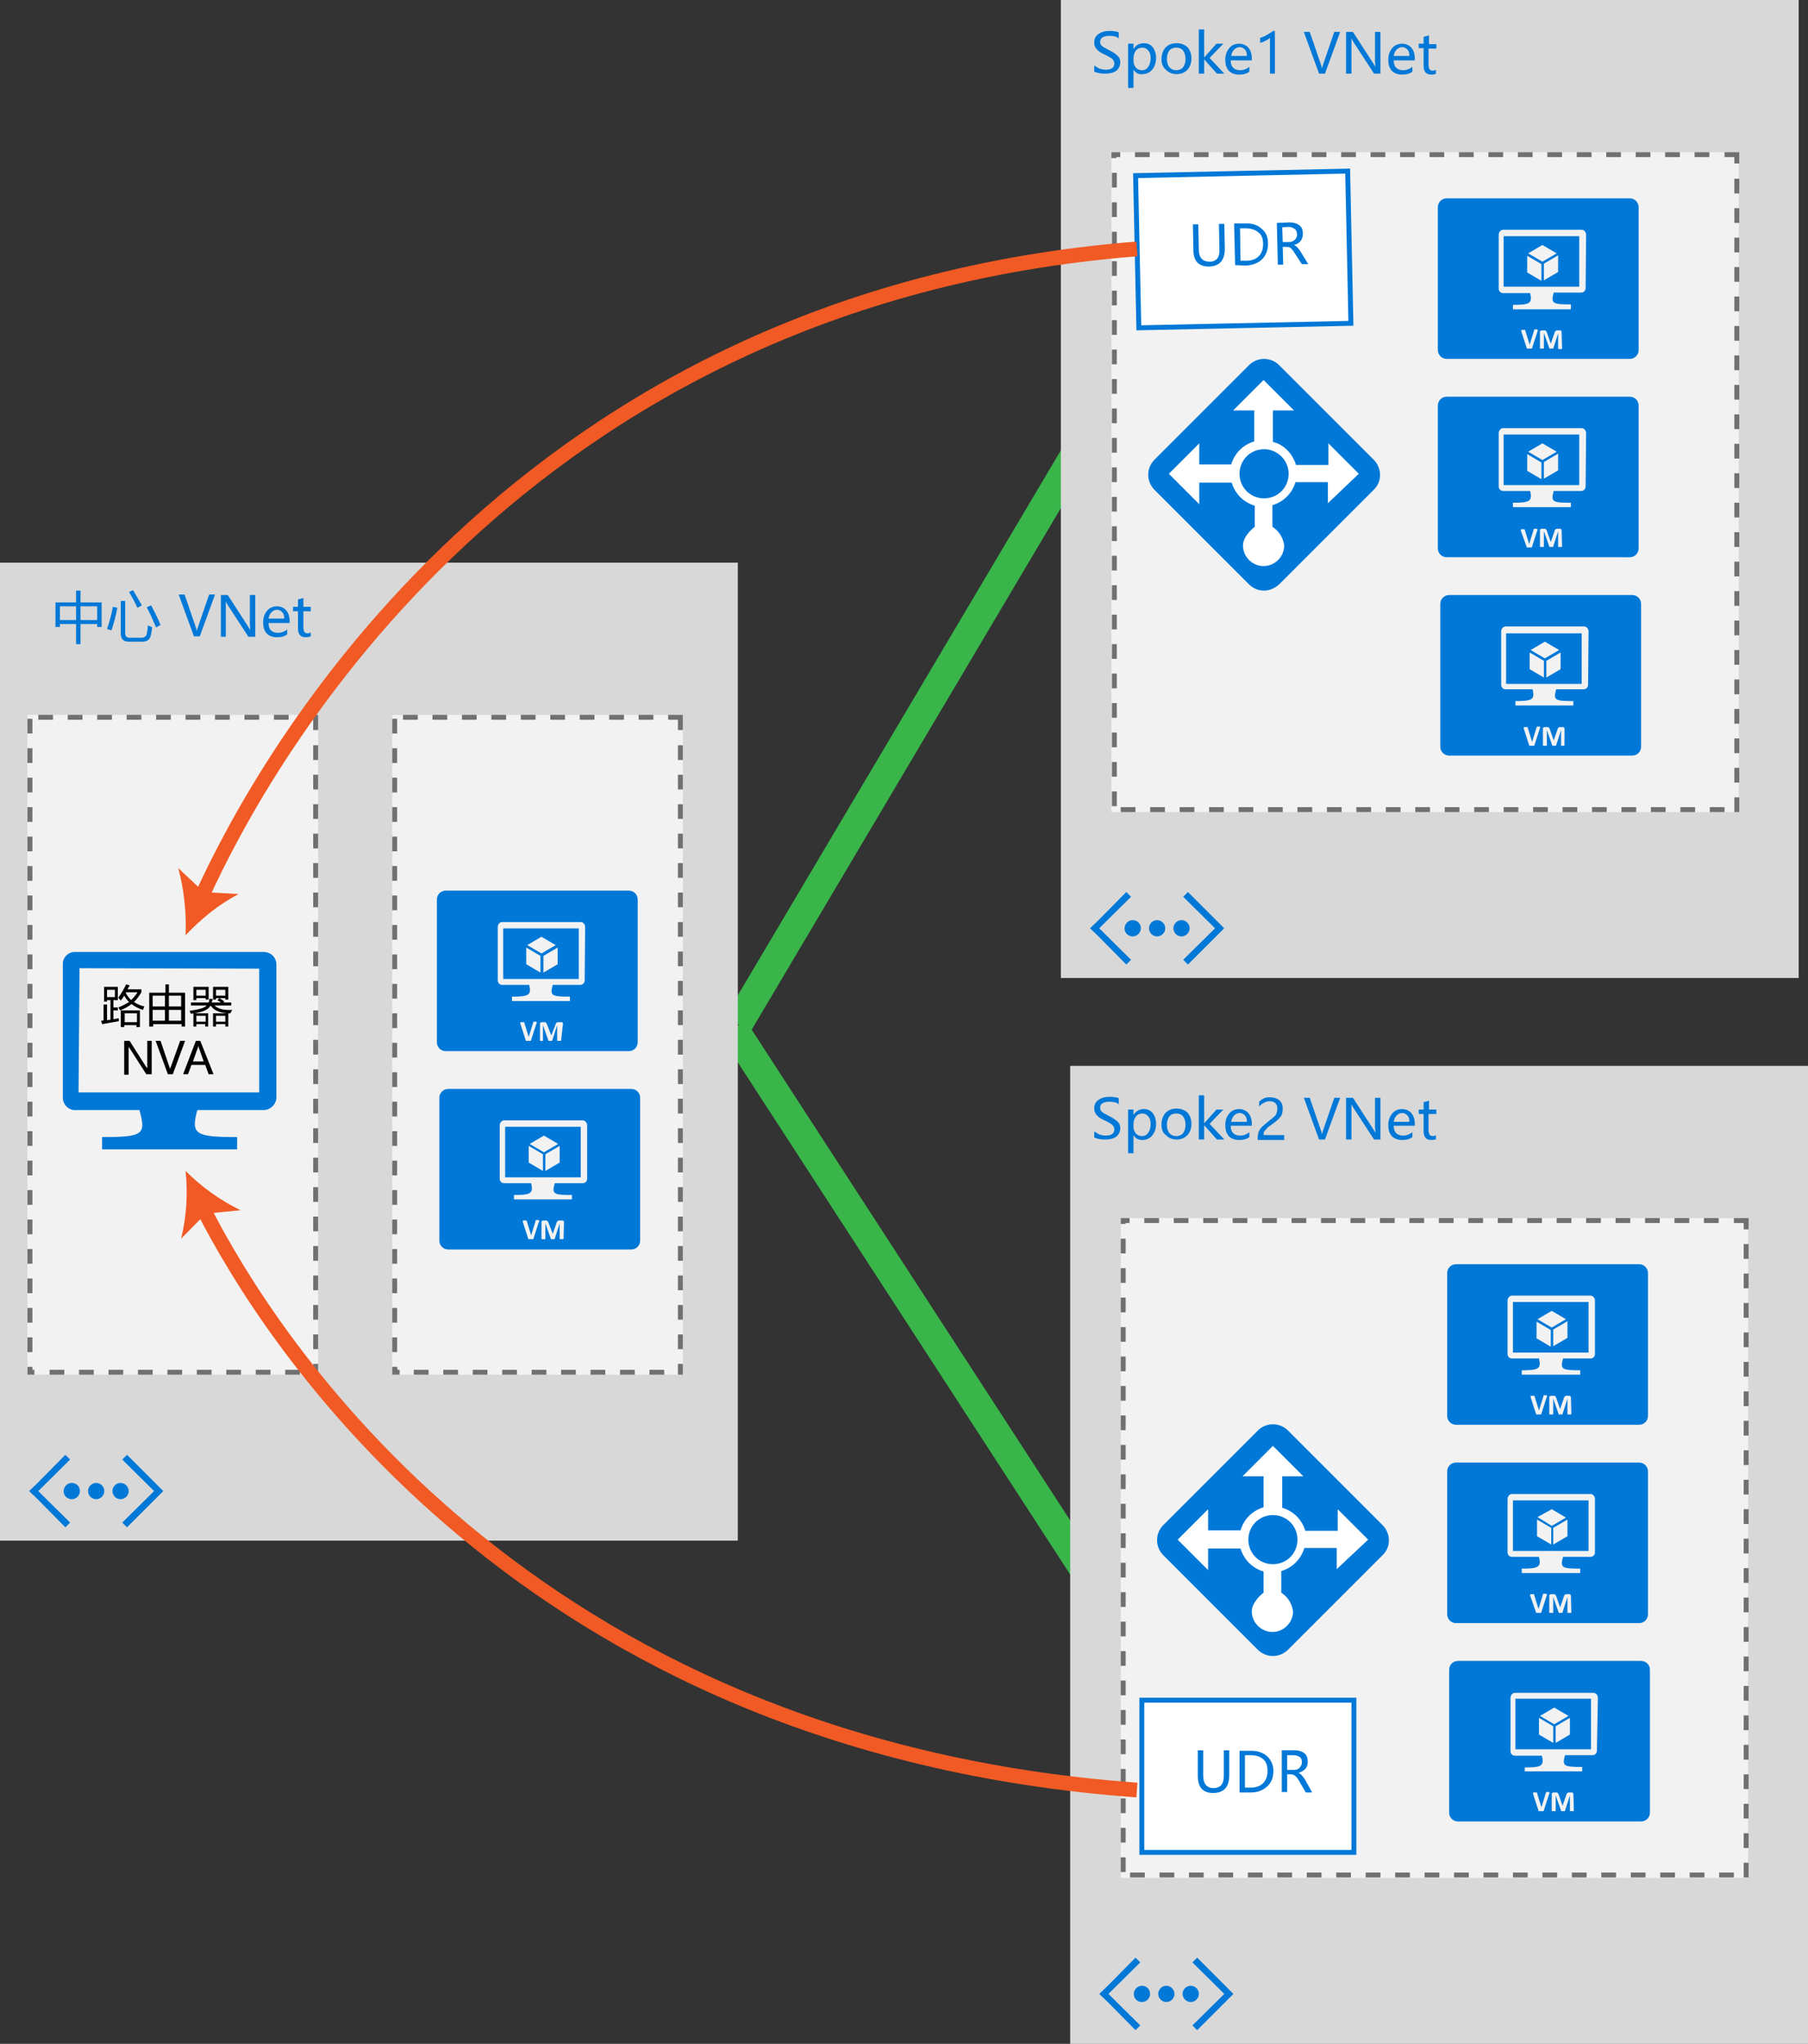 <?xml version="1.0" encoding="utf-8"?>
<!-- Generator: Adobe Illustrator 22.1.0, SVG Export Plug-In . SVG Version: 6.00 Build 0)  -->
<svg version="1.1" id="Layer_1" xmlns="http://www.w3.org/2000/svg" xmlns:xlink="http://www.w3.org/1999/xlink" x="0px" y="0px"
	 viewBox="0 0 368.3 416.3" style="enable-background:new 0 0 368.3 416.3;" xml:space="preserve">
<rect x="0" y="0" width="368.3" height="416.3" fill="#333333" stroke="none"/>
<style type="text/css">
	.st0{fill:#0078D7;}
	.st1{fill:none;stroke:#39B54A;stroke-width:6;stroke-miterlimit:10;}
	.st2{fill:#D8D8D8;}
	.st3{fill:#F2F2F2;}
	.st4{fill:#707070;}
	.st5{fill:#FFFFFF;}
	.st6{enable-background:new    ;}
	.st7{fill:#FFFFFF;stroke:#0078D7;stroke-miterlimit:10;}
	.st8{fill:none;stroke:#F15A24;stroke-width:3;stroke-miterlimit:10;}
	.st9{fill:#F15A24;}
	.st10{fill:none;}
</style>
<symbol  id="Virtual_network" viewBox="-19.8 -10.7 39.6 21.4">
	<polygon class="st0" points="19.8,0 17.4,-2.4 9.1,-10.7 7.7,-9.3 17.1,0 7.7,9.3 9.1,10.7 17.4,2.4 	"/>
	<polygon class="st0" points="-19.8,0 -17.3,-2.4 -9.1,-10.7 -7.7,-9.3 -17.1,0 -7.7,9.3 -9.1,10.7 -17.3,2.4 	"/>
	<path class="st0" d="M-4.8,0c0,1.3-1.1,2.4-2.4,2.4s-2.4-1-2.4-2.3c0,0,0,0,0-0.1c0-1.3,1.1-2.4,2.4-2.4C-5.9-2.4-4.8-1.4-4.8,0
		L-4.8,0z"/>
	<path class="st0" d="M0-2.4c1.3,0,2.4,1.1,2.4,2.4S1.3,2.4,0,2.4S-2.4,1.3-2.4,0S-1.3-2.4,0-2.4z"/>
	<path class="st0" d="M7.2-2.4c1.3,0,2.4,1.1,2.4,2.4S8.5,2.4,7.2,2.4l0,0C5.9,2.4,4.8,1.3,4.8,0S5.9-2.4,7.2-2.4z"/>
</symbol>
<line class="st1" x1="150.3" y1="208.6" x2="219.9" y2="91.2"/>
<line class="st1" x1="220.8" y1="319.5" x2="149.4" y2="209.5"/>
<rect y="114.6" class="st2" width="150.3" height="199.2"/>
<rect x="5.6" y="145.6" class="st3" width="59.2" height="134.4"/>
<path class="st4" d="M64.8,145.6h-3v1h2v2.1h1V145.6z M58.8,145.6h-3v1h3V145.6z M52.8,145.6h-3v1h3V145.6z M46.8,145.6h-3v1h3
	V145.6z M40.8,145.6h-3v1h3V145.6z M34.8,145.6h-3v1h3V145.6z M28.8,145.6h-3v1h3V145.6z M22.8,145.6h-3v1h3V145.6z M16.8,145.6h-3
	v1h3V145.6z M10.8,145.6h-3v1h3V145.6z M6.6,146.4h-1v3h1V146.4z M6.6,152.4h-1v3h1V152.4z M6.6,158.4h-1v3h1V158.4z M6.6,164.4h-1
	v3h1V164.4z M6.6,170.4h-1v3h1V170.4z M6.6,176.4h-1v3h1V176.4z M6.6,182.4h-1v3h1V182.4z M6.6,188.4h-1v3h1V188.4z M6.6,194.4h-1v3
	h1V194.4z M6.6,200.4h-1v3h1V200.4z M6.6,206.4h-1v3h1V206.4z M6.6,212.4h-1v3h1V212.4z M6.6,218.4h-1v3h1V218.4z M6.6,224.4h-1v3h1
	V224.4z M6.6,230.4h-1v3h1V230.4z M6.6,236.4h-1v3h1V236.4z M6.6,242.4h-1v3h1V242.4z M6.6,248.4h-1v3h1V248.4z M6.6,254.4h-1v3h1
	V254.4z M6.6,260.4h-1v3h1V260.4z M6.6,266.4h-1v3h1V266.4z M6.6,272.4h-1v3h1V272.4z M6.6,278.4h-1v1.6H7v-1H6.6V278.4L6.6,278.4z
	 M13.1,279h-3v1h3V279z M19.1,279h-3v1h3V279z M25.1,279h-3v1h3V279z M31.1,279h-3v1h3V279z M37.1,279h-3v1h3V279z M43.1,279h-3v1h3
	V279z M49.1,279h-3v1h3V279z M55.1,279h-3v1h3V279z M61.1,279h-3v1h3V279z M64.8,277.8h-1v2.2h1V277.8L64.8,277.8z M64.8,271.8h-1v3
	h1V271.8z M64.8,265.8h-1v3h1V265.8z M64.8,259.8h-1v3h1V259.8z M64.8,253.8h-1v3h1V253.8z M64.8,247.8h-1v3h1V247.8z M64.8,241.8
	h-1v3h1V241.8z M64.8,235.8h-1v3h1V235.8z M64.8,229.8h-1v3h1V229.8z M64.8,223.8h-1v3h1V223.8z M64.8,217.8h-1v3h1V217.8z
	 M64.8,211.8h-1v3h1V211.8z M64.8,205.8h-1v3h1V205.8z M64.8,199.8h-1v3h1V199.8z M64.8,193.8h-1v3h1V193.8z M64.8,187.8h-1v3h1
	V187.8z M64.8,181.8h-1v3h1V181.8z M64.8,175.8h-1v3h1V175.8z M64.8,169.8h-1v3h1V169.8z M64.8,163.8h-1v3h1V163.8z M64.8,157.8h-1
	v3h1V157.8z M64.8,151.8h-1v3h1V151.8z"/>
<rect x="79.9" y="145.6" class="st3" width="59.2" height="134.4"/>
<path class="st4" d="M139.1,145.6h-3v1h2v2.1h1V145.6z M133.1,145.6h-3v1h3V145.6z M127.1,145.6h-3v1h3V145.6z M121.1,145.6h-3v1h3
	V145.6z M115.1,145.6h-3v1h3V145.6z M109.1,145.6h-3v1h3V145.6z M103.1,145.6h-3v1h3V145.6z M97.1,145.6h-3v1h3V145.6z M91.1,145.6
	h-3v1h3V145.6z M85.1,145.6h-3v1h3V145.6z M80.9,146.4h-1v3h1V146.4z M80.9,152.4h-1v3h1V152.4z M80.9,158.4h-1v3h1V158.4z
	 M80.9,164.4h-1v3h1V164.4z M80.9,170.4h-1v3h1V170.4z M80.9,176.4h-1v3h1V176.4z M80.9,182.4h-1v3h1V182.4z M80.9,188.4h-1v3h1
	V188.4z M80.9,194.4h-1v3h1V194.4z M80.9,200.4h-1v3h1V200.4z M80.9,206.4h-1v3h1V206.4z M80.9,212.4h-1v3h1V212.4z M80.9,218.4h-1
	v3h1V218.4z M80.9,224.4h-1v3h1V224.4z M80.9,230.4h-1v3h1V230.4z M80.9,236.4h-1v3h1V236.4z M80.9,242.4h-1v3h1V242.4z M80.9,248.4
	h-1v3h1V248.4z M80.9,254.4h-1v3h1V254.4z M80.9,260.4h-1v3h1V260.4z M80.9,266.4h-1v3h1V266.4z M80.9,272.4h-1v3h1V272.4z
	 M80.9,278.4h-1v1.6h1.5v-1H81L80.9,278.4L80.9,278.4z M87.3,279h-3v1h3V279z M93.3,279h-3v1h3V279z M99.3,279h-3v1h3V279z
	 M105.3,279h-3v1h3V279z M111.3,279h-3v1h3V279z M117.3,279h-3v1h3V279z M123.3,279h-3v1h3V279z M129.3,279h-3v1h3V279z M135.3,279
	h-3v1h3V279z M139.1,277.8h-1v2.2h1V277.8z M139.1,271.8h-1v3h1V271.8z M139.1,265.8h-1v3h1V265.8z M139.1,259.8h-1v3h1V259.8z
	 M139.1,253.8h-1v3h1V253.8z M139.1,247.8h-1v3h1V247.8z M139.1,241.8h-1v3h1V241.8z M139.1,235.8h-1v3h1V235.8z M139.1,229.8h-1v3
	h1V229.8z M139.1,223.8h-1v3h1V223.8z M139.1,217.8h-1v3h1V217.8z M139.1,211.8h-1v3h1V211.8z M139.1,205.8h-1v3h1V205.8z
	 M139.1,199.8h-1v3h1V199.8z M139.1,193.8h-1v3h1V193.8z M139.1,187.8h-1v3h1V187.8z M139.1,181.8h-1v3h1V181.8z M139.1,175.8h-1v3
	h1V175.8z M139.1,169.8h-1v3h1V169.8z M139.1,163.8h-1v3h1V163.8z M139.1,157.8h-1v3h1V157.8z M139.1,151.8h-1v3h1V151.8z"/>
<rect x="216.1" class="st2" width="150.3" height="199.2"/>
<rect x="226.4" y="31" class="st3" width="127.8" height="134.4"/>
<path class="st4" d="M348.2,31h-3v1h3V31z M342.2,31h-3v1h3V31z M336.2,31h-3v1h3V31z M330.2,31h-3v1h3V31z M324.2,31h-3v1h3V31z
	 M318.2,31h-3v1h3V31z M312.2,31h-3v1h3V31z M306.2,31h-3v1h3V31z M300.2,31h-3v1h3V31z M294.2,31h-3v1h3V31z M288.2,31h-3v1h3V31z
	 M282.2,31h-3v1h3V31z M276.2,31h-3v1h3V31z M270.2,31h-3v1h3V31z M264.2,31h-3v1h3V31z M258.2,31h-3v1h3V31z M252.2,31h-3v1h3V31z
	 M246.2,31h-3v1h3V31z M240.2,31h-3v1h3V31z M234.2,31h-3v1h3V31z M228.2,31h-1.8v1l0,0v0.2h1V32h0.8V31z M227.5,35.2h-1v3h1V35.2z
	 M227.5,41.2h-1v3h1V41.2z M227.5,47.2h-1v3h1V47.2z M227.5,53.2h-1v3h1V53.2z M227.5,59.2h-1v3h1V59.2z M227.5,65.2h-1v3h1V65.2z
	 M227.5,71.2h-1v3h1V71.2z M227.5,77.2h-1v3h1V77.2z M227.5,83.2h-1v3h1V83.2z M227.5,89.2h-1v3h1V89.2z M227.5,95.2h-1v3h1V95.2z
	 M227.5,101.2h-1v3h1V101.2z M227.5,107.2h-1v3h1V107.2z M227.5,113.2h-1v3h1V113.2z M227.5,119.2h-1v3h1V119.2z M227.5,125.2h-1v3
	h1V125.2z M227.5,131.2h-1v3h1V131.2z M227.5,137.2h-1v3h1V137.2z M227.5,143.2h-1v3h1V143.2z M227.5,149.2h-1v3h1V149.2z
	 M227.5,155.2h-1v3h1V155.2z M227.5,161.2h-1v3h1V161.2z M231.3,164.4h-3v1h3V164.4z M237.3,164.4h-3v1h3V164.4z M243.3,164.4h-3v1
	h3V164.4z M249.3,164.4h-3v1h3V164.4z M255.3,164.4h-3v1h3V164.4z M261.3,164.4h-3v1h3V164.4z M267.3,164.4h-3v1h3V164.4z
	 M273.3,164.4h-3v1h3V164.4z M279.3,164.4h-3v1h3V164.4z M285.3,164.4h-3v1h3V164.4z M291.3,164.4h-3v1h3V164.4z M297.3,164.4h-3v1
	h3V164.4z M303.3,164.4h-3v1h3V164.4z M309.3,164.4h-3v1h3V164.4z M315.3,164.4h-3v1h3V164.4z M321.3,164.4h-3v1h3V164.4z
	 M327.3,164.4h-3v1h3V164.4z M333.3,164.4h-3v1h3V164.4z M339.3,164.4h-3v1h3V164.4z M345.3,164.4h-3v1h3V164.4z M351.3,164.4h-3v1
	h3V164.4z M354.3,162.4h-1v3h1V162.4z M354.3,156.4h-1v3h1V156.4z M354.3,150.4h-1v3h1V150.4z M354.3,144.4h-1v3h1V144.4z
	 M354.3,138.4h-1v3h1V138.4z M354.3,132.4h-1v3h1V132.4z M354.3,126.4h-1v3h1V126.4z M354.3,120.4h-1v3h1V120.4z M354.3,114.4h-1v3
	h1V114.4z M354.3,108.4h-1v3h1V108.4z M354.3,102.4h-1v3h1V102.4z M354.3,96.4h-1v3h1V96.4z M354.3,90.4h-1v3h1V90.4z M354.3,84.4
	h-1v3h1V84.4z M354.3,78.4h-1v3h1V78.4z M354.3,72.4h-1v3h1V72.4z M354.3,66.4h-1v3h1V66.4z M354.3,60.4h-1v3h1V60.4z M354.3,54.4
	h-1v3h1V54.4z M354.3,48.4h-1v3h1V48.4z M354.3,42.4h-1v3h1V42.4z M354.3,36.4h-1v3h1V36.4z M354.3,31h-3v1h2v1.3h1V31L354.3,31z"/>
<g id="paths">
	<g id="Virtual_machine">
		<path class="st0" d="M306.3,98.8h15.4V88.5h-15.4V98.8z M317.4,95.8l-2.9,1.7v-3.4l2.9-1.7V95.8z M314.2,90.3l2.9,1.7l-2.9,1.7
			l-2.9-1.7L314.2,90.3z M311.1,92.5l2.9,1.7v3.4l-2.9-1.7V92.5z"/>
		<path class="st0" d="M332,80.8h-37.3c-1,0-1.8,0.8-1.8,1.8l0,0v29.1c0,1,0.8,1.8,1.8,1.8l0,0H332c1,0,1.8-0.8,1.8-1.8l0,0V82.6
			C333.8,81.6,333,80.8,332,80.8L332,80.8z M313.2,107.9l-1.1,3.4v0.1l-0.1,0.1h-1v-0.1l-1.2-3.3v-0.3h0.8v0.1l0.9,2.9l0,0l0.9-2.9
			v-0.1l0.1-0.1h0.6v0.1C313.3,107.8,313.3,107.9,313.2,107.9z M318.2,111.3L318.2,111.3c0,0.1-0.1,0.1-0.2,0.1h-0.6v-3.2l0,0
			l-1,3.1v0.1h-0.8v-0.1l-1.1-3.1l0,0v3.2h-0.8V108c0-0.1,0-0.2,0.1-0.2s0.1-0.1,0.2-0.1h0.7c0.1,0,0.1,0,0.2,0.1l0.1,0.1
			c0,0.1,0.1,0.1,0.1,0.2l0.8,2.3l0,0l0.8-2.3c0-0.1,0-0.1,0.1-0.2c0,0,0-0.1,0.1-0.1l0,0c0.1,0,0.1-0.1,0.2-0.1h0.8
			c0,0,0.1,0,0.1,0.1l0,0c0,0,0,0.1,0.1,0.1l0,0L318.2,111.3L318.2,111.3z M323,99.1c0,0.5-0.4,0.9-0.9,0.9l0,0h-5.6
			c-0.6,2.2-0.3,2.4,3.5,2.4v0.9h-11.8v-0.9c3.4,0,4-0.3,3.5-2.4h-5.5c-0.5,0-0.9-0.4-0.9-0.9l0,0V88.2c0-0.5,0.4-1,0.9-1h16
			c0.5,0,0.9,0.5,0.9,1L323,99.1z"/>
	</g>
</g>
<g id="paths-3">
	<g id="Virtual_machine-2">
		<path class="st0" d="M306.8,139.3h15.4V129h-15.4V139.3z M317.9,136.3L315,138v-3.4l2.9-1.7V136.3z M314.7,130.7l2.9,1.7l-2.9,1.7
			l-2.9-1.7L314.7,130.7z M311.6,132.9l2.9,1.7v3.4l-2.9-1.7V132.9z"/>
		<path class="st0" d="M332.5,121.2h-37.3c-1,0-1.8,0.8-1.8,1.8l0,0v29.1c0,1,0.8,1.8,1.8,1.8l0,0h37.3c1,0,1.8-0.8,1.8-1.8l0,0V123
			C334.3,122,333.5,121.2,332.5,121.2L332.5,121.2z M313.7,148.3l-1.1,3.4v0.1l-0.1,0.1h-1v-0.1l-1.1-3.4v-0.3h0.8v0.1l0.9,2.9l0,0
			l0.9-2.9v-0.1l0.1-0.1h0.6v0.1C313.8,148.2,313.8,148.3,313.7,148.3L313.7,148.3z M318.7,151.8L318.7,151.8c0,0.1-0.1,0.1-0.2,0.1
			H318v-3.2l0,0l-1,3.1v0.1h-0.8v-0.1l-1.1-3.1l0,0v3.2h-0.8v-3.5c0-0.1,0-0.2,0.1-0.2s0.1-0.1,0.2-0.1h0.7c0.1,0,0.1,0,0.2,0.1
			l0.1,0.1c0,0.1,0.1,0.1,0.1,0.2l0.8,2.3l0,0l0.8-2.3c0-0.1,0-0.1,0.1-0.2c0,0,0-0.1,0.1-0.1l0,0c0.1,0,0.1-0.1,0.2-0.1h0.8
			c0,0,0.1,0,0.1,0.1l0,0c0,0,0,0.1,0.1,0.1l0,0L318.7,151.8L318.7,151.8z M323.5,139.5c0,0.5-0.4,0.9-0.9,0.9l0,0H317
			c-0.6,2.2-0.3,2.4,3.5,2.4v0.9h-11.8v-0.9c3.4,0,4-0.3,3.5-2.4h-5.5c-0.5,0-0.9-0.4-0.9-0.9l0,0v-10.9c0-0.5,0.4-1,0.9-1h16
			c0.5,0,0.9,0.5,0.9,1L323.5,139.5z"/>
	</g>
</g>
<g id="paths-4">
	<g id="Virtual_machine-3">
		<path class="st0" d="M306.3,58.4h15.4V48.1h-15.4V58.4z M317.4,55.4l-2.9,1.7v-3.4l2.9-1.7V55.4z M314.2,49.9l2.9,1.7l-2.9,1.7
			l-2.9-1.7L314.2,49.9z M311.1,52.1l2.9,1.7v3.4l-2.9-1.7V52.1z"/>
		<path class="st0" d="M332,40.4h-37.3c-1,0-1.8,0.8-1.8,1.8l0,0v29.1c0,1,0.8,1.8,1.8,1.8l0,0H332c1,0,1.8-0.8,1.8-1.8l0,0V42.2
			C333.8,41.2,333,40.4,332,40.4L332,40.4z M313.2,67.5l-1.1,3.4V71H312h-1v-0.1l-1.1-3.4v-0.3h0.8v0.1l0.9,2.9l0,0l0.9-2.9v-0.1
			l0.1-0.1h0.6v0.1C313.3,67.4,313.3,67.5,313.2,67.5z M318.2,71L318.2,71c0,0.1-0.1,0.1-0.2,0.1h-0.6v-3.2l0,0l-1,3.1l0,0h-0.8
			v-0.1l-1.1-3.1l0,0V71h-0.8v-3.4c0-0.1,0-0.2,0.1-0.2s0.1-0.1,0.2-0.1h0.7c0.1,0,0.1,0,0.2,0.1l0.1,0.1c0,0.1,0.1,0.1,0.1,0.2
			l0.8,2.3l0,0l0.8-2.3c0-0.1,0-0.1,0.1-0.2c0,0,0-0.1,0.1-0.1l0,0c0.1,0,0.1-0.1,0.2-0.1h0.8c0,0,0.1,0,0.1,0.1l0,0
			c0,0,0,0.1,0.1,0.1l0,0L318.2,71L318.2,71z M323,58.7c0,0.5-0.4,0.9-0.9,0.9l0,0h-5.6c-0.6,2.2-0.3,2.4,3.5,2.4v1h-11.8v-0.9
			c3.4,0,4-0.3,3.5-2.4h-5.5c-0.5,0-0.9-0.4-0.9-0.9l0,0v-11c0-0.5,0.4-1,0.9-1h16c0.5,0,0.9,0.5,0.9,1L323,58.7z"/>
	</g>
</g>
<path class="st0" d="M257.5,120.3c-1.2,0-2.3-0.5-3.1-1.3l-19.2-19.2c-0.8-0.8-1.3-1.9-1.3-3.1s0.5-2.3,1.3-3.1l19.2-19.2
	c0.8-0.8,1.9-1.3,3.1-1.3s2.3,0.5,3.1,1.3l19.2,19.2c1.7,1.7,1.8,4.4,0.1,6.1l-0.1,0.1L260.6,119
	C259.7,119.8,258.6,120.3,257.5,120.3"/>
<path class="st5" d="M276.8,96.5l-6.2-6.2v4.4H264c-0.7-2.3-2.4-4.1-4.7-4.7v-6.4h4.3l-6.2-6.2l-6.2,6.2h4.3v6.3
	c-2.3,0.7-4,2.4-4.7,4.7h-6.5v-4.3l-6.2,6.2l6.2,6.2v-4.4h6.6c0.7,2.3,2.4,4,4.7,4.7v4.3c-0.9,0.7-2.4,2.2-2.4,3.8
	c0,2.3,1.9,4.2,4.2,4.2c2.3,0,4.2-1.9,4.2-4.2c-0.2-1.5-1-2.9-2.4-3.8v-4.4c2.3-0.7,4-2.4,4.7-4.7h6.6v4.3L276.8,96.5z"/>
<path class="st0" d="M257.5,91.5c-2.8,0-5,2.2-5,5s2.2,5,5,5c2.8,0,5-2.2,5-5S260.2,91.5,257.5,91.5z"/>
<g id="paths-5">
	
		<use xlink:href="#Virtual_network"  width="39.6" height="21.4" x="-19.8" y="-10.7" transform="matrix(0.69 0 0 0.69 235.712 189.073)" style="overflow:visible;"/>
</g>
<g class="st6">
	<path class="st0" d="M223,13.4c0.3,0.2,0.6,0.4,1,0.6c0.4,0.1,0.9,0.2,1.2,0.2c1.2,0,1.8-0.4,1.8-1.3c0-0.2-0.1-0.5-0.2-0.6
		c-0.1-0.2-0.3-0.4-0.5-0.5c-0.2-0.1-0.6-0.4-1.3-0.7c-0.9-0.4-1.4-0.8-1.7-1.2c-0.3-0.4-0.4-0.8-0.4-1.3c0-0.7,0.3-1.3,0.9-1.7
		c0.6-0.4,1.3-0.6,2.2-0.6c0.8,0,1.5,0.1,1.9,0.3v1.2c-0.5-0.4-1.2-0.5-2-0.5c-0.5,0-0.9,0.1-1.3,0.3c-0.3,0.2-0.5,0.5-0.5,0.9
		c0,0.3,0.1,0.6,0.3,0.8s0.7,0.5,1.5,0.9c0.8,0.4,1.4,0.8,1.8,1.2s0.5,0.8,0.5,1.3c0,0.7-0.3,1.3-0.8,1.7c-0.5,0.4-1.3,0.6-2.3,0.6
		c-0.3,0-0.7,0-1.2-0.1c-0.4-0.1-0.8-0.2-1-0.3V13.4z"/>
	<path class="st0" d="M230.9,14.2v3.7h-1.1V8.9h1.1V10h0c0.5-0.8,1.2-1.2,2.1-1.2c0.8,0,1.4,0.3,1.8,0.8s0.7,1.3,0.7,2.2
		c0,1-0.3,1.8-0.8,2.4c-0.5,0.6-1.2,0.9-2,0.9C231.9,15.2,231.3,14.8,230.9,14.2L230.9,14.2z M230.9,12.5c0,0.5,0.2,0.9,0.5,1.3
		c0.3,0.3,0.7,0.5,1.2,0.5c0.6,0,1-0.2,1.3-0.7c0.3-0.4,0.5-1,0.5-1.8c0-0.7-0.2-1.2-0.5-1.5c-0.3-0.4-0.7-0.6-1.2-0.6
		c-0.5,0-1,0.2-1.3,0.6c-0.3,0.4-0.5,0.9-0.5,1.5V12.5z"/>
	<path class="st0" d="M236.6,12.1c0-1,0.3-1.8,0.8-2.4c0.6-0.6,1.3-0.9,2.3-0.9c0.9,0,1.6,0.3,2.2,0.8c0.5,0.6,0.8,1.3,0.8,2.3
		c0,1-0.3,1.7-0.8,2.3c-0.6,0.6-1.3,0.9-2.2,0.9c-0.9,0-1.6-0.3-2.2-0.9C236.9,13.7,236.6,13,236.6,12.1z M237.7,12
		c0,0.7,0.2,1.3,0.5,1.7c0.4,0.4,0.8,0.6,1.4,0.6c0.6,0,1.1-0.2,1.4-0.6c0.3-0.4,0.5-1,0.5-1.7c0-0.7-0.2-1.3-0.5-1.7
		c-0.3-0.4-0.8-0.6-1.4-0.6c-0.6,0-1.1,0.2-1.4,0.6C237.9,10.7,237.7,11.3,237.7,12z"/>
	<path class="st0" d="M249.4,15h-1.5l-2.6-2.9h0V15h-1.1V6h1.1v5.7h0l2.5-2.8h1.4l-2.8,2.9L249.4,15z"/>
	<path class="st0" d="M255,12.3h-4.3c0,0.7,0.2,1.2,0.5,1.5s0.8,0.5,1.4,0.5c0.7,0,1.3-0.2,1.9-0.7v1c-0.5,0.4-1.2,0.6-2.1,0.6
		c-0.9,0-1.6-0.3-2.1-0.8c-0.5-0.6-0.7-1.3-0.7-2.3c0-0.9,0.3-1.7,0.8-2.3c0.5-0.6,1.2-0.9,2-0.9c0.8,0,1.4,0.3,1.9,0.8
		c0.4,0.5,0.7,1.2,0.7,2.2V12.3z M254,11.4c0-0.6-0.1-1-0.4-1.3s-0.6-0.5-1.1-0.5c-0.4,0-0.8,0.2-1.1,0.5c-0.3,0.3-0.5,0.7-0.6,1.3
		H254z"/>
	<path class="st0" d="M258.7,15V7.7c-0.2,0.2-0.5,0.4-0.9,0.6c-0.4,0.2-0.8,0.4-1.1,0.4V7.7c0.5-0.1,0.9-0.3,1.4-0.6
		c0.5-0.3,0.9-0.5,1.2-0.8h0.4V15H258.7z"/>
	<path class="st0" d="M273,6.5l-3.1,8.5h-1.2l-3.1-8.5h1.2l2.3,6.7c0.1,0.2,0.1,0.5,0.2,0.8h0c0-0.3,0.1-0.5,0.2-0.8l2.3-6.7H273z"
		/>
	<path class="st0" d="M281.2,15h-1.3l-4.3-6.6c-0.1-0.2-0.2-0.4-0.3-0.6h0c0,0.2,0,0.6,0,1.2v6h-1.1V6.5h1.4l4.2,6.5
		c0.2,0.3,0.3,0.5,0.4,0.6h0c0-0.2-0.1-0.7-0.1-1.2V6.5h1.1V15z"/>
	<path class="st0" d="M288.2,12.3h-4.3c0,0.7,0.2,1.2,0.5,1.5s0.8,0.5,1.4,0.5c0.7,0,1.3-0.2,1.9-0.7v1c-0.5,0.4-1.2,0.6-2.1,0.6
		c-0.9,0-1.6-0.3-2.1-0.8c-0.5-0.6-0.7-1.3-0.7-2.3c0-0.9,0.3-1.7,0.8-2.3c0.5-0.6,1.2-0.9,2-0.9c0.8,0,1.4,0.3,1.9,0.8
		c0.4,0.5,0.7,1.2,0.7,2.2V12.3z M287.1,11.4c0-0.6-0.1-1-0.4-1.3s-0.6-0.5-1.1-0.5c-0.4,0-0.8,0.2-1.1,0.5
		c-0.3,0.3-0.5,0.7-0.6,1.3H287.1z"/>
	<path class="st0" d="M292.6,15c-0.2,0.1-0.6,0.2-1,0.2c-1.1,0-1.6-0.6-1.6-1.8V9.8h-1V8.9h1V7.5l1.1-0.3v1.8h1.5v0.9H291v3.3
		c0,0.4,0.1,0.7,0.2,0.9c0.1,0.2,0.4,0.3,0.7,0.3c0.2,0,0.5-0.1,0.6-0.2V15z"/>
</g>
<rect x="218" y="217.1" class="st2" width="150.3" height="199.2"/>
<rect x="228.3" y="248.1" class="st3" width="127.8" height="134.4"/>
<path class="st4" d="M350.1,248.1h-3v1h3V248.1z M344.1,248.1h-3v1h3V248.1z M338.1,248.1h-3v1h3V248.1z M332.1,248.1h-3v1h3V248.1z
	 M326.1,248.1h-3v1h3V248.1z M320.1,248.1h-3v1h3V248.1z M314.1,248.1h-3v1h3V248.1z M308.1,248.1h-3v1h3V248.1z M302.1,248.1h-3v1
	h3V248.1z M296.1,248.1h-3v1h3V248.1z M290.1,248.1h-3v1h3V248.1z M284.1,248.1h-3v1h3V248.1z M278.1,248.1h-3v1h3V248.1z
	 M272.1,248.1h-3v1h3V248.1z M266.1,248.1h-3v1h3V248.1z M260.1,248.1h-3v1h3V248.1z M254.1,248.1h-3v1h3V248.1z M248.1,248.1h-3v1
	h3V248.1z M242.1,248.1h-3v1h3V248.1z M236.1,248.1h-3v1h3V248.1z M230.1,248.1h-1.8v1l0,0v0.2h1v-0.2h0.8V248.1L230.1,248.1z
	 M229.3,252.3h-1v3h1V252.3z M229.3,258.3h-1v3h1V258.3z M229.3,264.3h-1v3h1V264.3z M229.3,270.3h-1v3h1V270.3z M229.3,276.3h-1v3
	h1V276.3z M229.3,282.3h-1v3h1V282.3z M229.3,288.3h-1v3h1V288.3z M229.3,294.3h-1v3h1V294.3z M229.3,300.3h-1v3h1V300.3z
	 M229.3,306.3h-1v3h1V306.3z M229.3,312.3h-1v3h1V312.3z M229.3,318.3h-1v3h1V318.3z M229.3,324.3h-1v3h1V324.3z M229.3,330.3h-1v3
	h1V330.3z M229.3,336.3h-1v3h1V336.3z M229.3,342.3h-1v3h1V342.3z M229.3,348.3h-1v3h1V348.3z M229.3,354.3h-1v3h1V354.3z
	 M229.3,360.3h-1v3h1V360.3z M229.3,366.3h-1v3h1V366.3z M229.3,372.3h-1v3h1V372.3z M229.3,378.3h-1v3h1V378.3z M233.2,381.4h-3v1
	h3V381.4z M239.2,381.4h-3v1h3V381.4z M245.2,381.4h-3v1h3V381.4z M251.2,381.4h-3v1h3V381.4z M257.2,381.4h-3v1h3V381.4z
	 M263.2,381.4h-3v1h3V381.4z M269.2,381.4h-3v1h3V381.4z M275.2,381.4h-3v1h3V381.4z M281.2,381.4h-3v1h3V381.4z M287.2,381.4h-3v1
	h3V381.4z M293.2,381.4h-3v1h3V381.4z M299.2,381.4h-3v1h3V381.4z M305.2,381.4h-3v1h3V381.4z M311.2,381.4h-3v1h3V381.4z
	 M317.2,381.4h-3v1h3V381.4z M323.2,381.4h-3v1h3V381.4z M329.2,381.4h-3v1h3V381.4z M335.2,381.4h-3v1h3V381.4z M341.2,381.4h-3v1
	h3V381.4z M347.2,381.4h-3v1h3V381.4z M353.2,381.4h-3v1h3V381.4z M356.2,379.4h-1v3h1V379.4z M356.2,373.4h-1v3h1V373.4z
	 M356.2,367.4h-1v3h1V367.4z M356.2,361.4h-1v3h1V361.4z M356.2,355.4h-1v3h1V355.4z M356.2,349.4h-1v3h1V349.4z M356.2,343.4h-1v3
	h1V343.4z M356.2,337.4h-1v3h1V337.4z M356.2,331.4h-1v3h1V331.4z M356.2,325.4h-1v3h1V325.4z M356.2,319.4h-1v3h1V319.4z
	 M356.2,313.4h-1v3h1V313.4z M356.2,307.4h-1v3h1V307.4z M356.2,301.4h-1v3h1V301.4z M356.2,295.4h-1v3h1V295.4z M356.2,289.4h-1v3
	h1V289.4z M356.2,283.4h-1v3h1V283.4z M356.2,277.4h-1v3h1V277.4z M356.2,271.4h-1v3h1V271.4z M356.2,265.4h-1v3h1V265.4z
	 M356.2,259.4h-1v3h1V259.4z M356.2,253.4h-1v3h1V253.4z M356.2,248.1h-3v1h2v1.3h1V248.1z"/>
<g id="paths-6">
	<g id="Virtual_machine-5">
		<path class="st0" d="M308.2,315.9h15.4v-10.3h-15.4V315.9z M319.3,312.9l-2.9,1.7v-3.4l2.9-1.7V312.9z M316.1,307.4l2.9,1.7
			l-2.9,1.7l-2.9-1.8L316.1,307.4z M313.1,309.5l2.9,1.7v3.4l-2.9-1.7V309.5z"/>
		<path class="st0" d="M333.9,297.9h-37.3c-1,0-1.8,0.8-1.8,1.8l0,0v29.1c0,1,0.8,1.8,1.8,1.8l0,0h37.3c1,0,1.8-0.8,1.8-1.8l0,0
			v-29.1C335.7,298.7,334.9,297.9,333.9,297.9L333.9,297.9z M315.1,324.9l-1.1,3.4v0.1l-0.1,0.1h-1v-0.1l-1.2-3.4v-0.3h0.8v0.1
			l0.9,2.9l0,0l0.9-2.9v-0.1l0.1-0.1h0.6v0.1C315.2,324.8,315.2,324.9,315.1,324.9z M320.1,328.4L320.1,328.4c0,0.1-0.1,0.1-0.2,0.1
			h-0.6v-3.2l0,0l-1,3.1v0.1h-0.8v-0.1l-1.1-3.1l0,0v3.2h-0.8V325c0-0.1,0-0.2,0.1-0.2s0.1-0.1,0.2-0.1h0.7c0.1,0,0.1,0,0.2,0.1
			l0.1,0.1c0,0.1,0.1,0.1,0.1,0.2l0.8,2.3l0,0l0.8-2.3c0-0.1,0-0.1,0.1-0.2c0,0,0-0.1,0.1-0.1l0,0c0.1,0,0.1-0.1,0.2-0.1h0.8
			c0,0,0.1,0,0.1,0.1l0,0c0,0,0,0.1,0.1,0.1l0,0L320.1,328.4L320.1,328.4z M324.9,316.2c0,0.5-0.4,0.9-0.9,0.9l0,0h-5.6
			c-0.6,2.2-0.3,2.4,3.5,2.4v0.9H310v-0.9c3.4,0,4-0.3,3.5-2.4H308c-0.5,0-0.9-0.4-0.9-0.9l0,0v-10.9c0-0.5,0.4-1,0.9-1h16
			c0.5,0,0.9,0.5,0.9,1V316.2z"/>
	</g>
</g>
<g id="paths-7">
	<g id="Virtual_machine-6">
		<path class="st0" d="M308.7,356.3h15.4V346h-15.4V356.3z M319.8,353.3l-2.9,1.7v-3.4l2.9-1.7V353.3z M316.6,347.8l2.9,1.7
			l-2.9,1.7l-2.9-1.7L316.6,347.8z M313.5,349.9l2.9,1.7v3.4l-2.9-1.7V349.9z"/>
		<path class="st0" d="M334.3,338.3H297c-1,0-1.8,0.8-1.8,1.8l0,0v29.1c0,1,0.8,1.8,1.8,1.8l0,0h37.3c1,0,1.8-0.8,1.8-1.8l0,0v-29.1
			C336.1,339.1,335.3,338.3,334.3,338.3C334.4,338.3,334.3,338.3,334.3,338.3z M315.6,365.3l-1.1,3.4v0.1l-0.1,0.1h-1v-0.1l-1.1-3.4
			v-0.3h0.8v0.1l0.9,2.9l0,0l0.9-2.9v-0.1l0.1-0.1h0.6v0.1C315.7,365.2,315.7,365.3,315.6,365.3L315.6,365.3z M320.6,368.8
			L320.6,368.8c0,0.1-0.1,0.1-0.2,0.1h-0.6v-3.2l0,0l-1,3.1v0.1H318v-0.1l-1.1-3.1l0,0v3.2h-0.8v-3.5c0-0.1,0-0.2,0.1-0.2
			s0.1-0.1,0.2-0.1h0.7c0.1,0,0.1,0,0.2,0.1l0.1,0.1c0,0.1,0.1,0.1,0.1,0.2l0.8,2.3l0,0l0.8-2.3c0-0.1,0-0.1,0.1-0.2
			c0,0,0-0.1,0.1-0.1l0,0c0.1,0,0.1-0.1,0.2-0.1h0.8c0,0,0.1,0,0.1,0.1l0,0c0,0,0,0.1,0.1,0.1l0,0L320.6,368.8L320.6,368.8z
			 M325.3,356.6c0,0.5-0.4,0.9-0.9,0.9l0,0h-5.6c-0.6,2.2-0.3,2.4,3.5,2.4v0.9h-11.7V360c3.4,0,4-0.3,3.5-2.4h-5.5
			c-0.5,0-0.9-0.4-0.9-0.9l0,0v-10.9c0-0.5,0.4-1,0.9-1h16c0.5,0,0.9,0.5,0.9,1L325.3,356.6z"/>
	</g>
</g>
<g id="paths-8">
	<g id="Virtual_machine-7">
		<path class="st0" d="M308.2,275.5h15.4v-10.3h-15.4V275.5z M319.3,272.5l-2.9,1.7v-3.4l2.9-1.7V272.5z M316.1,267l2.9,1.7
			l-2.9,1.7l-2.9-1.7L316.1,267z M313,269.2l2.9,1.7v3.4l-2.9-1.7V269.2z"/>
		<path class="st0" d="M333.9,257.5h-37.3c-1,0-1.8,0.8-1.8,1.8l0,0v29.1c0,1,0.8,1.8,1.8,1.8l0,0h37.3c1,0,1.8-0.8,1.8-1.8l0,0
			v-29.1C335.7,258.3,334.9,257.5,333.9,257.5L333.9,257.5z M315.1,284.5l-1.1,3.4v0.1l-0.1,0.1h-1V288l-1.1-3.4v-0.3h0.8v0.1
			l0.9,2.9l0,0l0.9-2.9v-0.1l0.1-0.1h0.6v0.1C315.2,284.4,315.2,284.5,315.1,284.5z M320.1,288L320.1,288c0,0.1-0.1,0.1-0.2,0.1
			h-0.6v-3.2l0,0l-1,3.1v0.1h-0.8V288l-1.1-3.1l0,0v3.2h-0.8v-3.5c0-0.1,0-0.2,0.1-0.2s0.1-0.1,0.2-0.1h0.7c0.1,0,0.1,0,0.2,0.1
			l0.1,0.1c0,0.1,0.1,0.1,0.1,0.2l0.8,2.3l0,0l0.8-2.3c0-0.1,0-0.1,0.1-0.2c0,0,0-0.1,0.1-0.1l0,0c0.1,0,0.1-0.1,0.2-0.1h0.8
			c0,0,0.1,0,0.1,0.1l0,0c0,0,0,0.1,0.1,0.1l0,0L320.1,288L320.1,288z M324.9,275.8c0,0.5-0.4,0.9-0.9,0.9l0,0h-5.6
			c-0.6,2.2-0.3,2.4,3.5,2.4v0.9H310v-0.9c3.4,0,4-0.3,3.5-2.4H308c-0.5,0-0.9-0.4-0.9-0.9l0,0v-10.9c0-0.5,0.4-1,0.9-1h16
			c0.5,0,0.9,0.5,0.9,1V275.8z"/>
	</g>
</g>
<path class="st0" d="M259.3,337.3c-1.2,0-2.3-0.5-3.1-1.3L237,316.8c-0.8-0.8-1.3-1.9-1.3-3.1s0.5-2.3,1.3-3.1l19.2-19.2
	c0.8-0.8,1.9-1.3,3.1-1.3s2.3,0.5,3.1,1.3l19.2,19.2c1.7,1.7,1.8,4.4,0.1,6.1l-0.1,0.1L262.4,336
	C261.6,336.8,260.5,337.3,259.3,337.3"/>
<path class="st5" d="M278.7,313.6l-6.2-6.2v4.4h-6.6c-0.7-2.3-2.4-4-4.7-4.7v-6.4h4.3l-6.2-6.2l-6.2,6.2h4.3v6.3
	c-2.3,0.7-4,2.4-4.7,4.7h-6.6v-4.3l-6.2,6.2l6.2,6.2v-4.4h6.6c0.7,2.3,2.4,4,4.7,4.7v4.3c-0.9,0.7-2.4,2.2-2.4,3.8
	c0,2.3,1.9,4.2,4.2,4.2c2.3,0,4.2-1.9,4.2-4.2c-0.2-1.5-1-2.9-2.4-3.8V320c2.3-0.7,4-2.4,4.7-4.7h6.6v4.3L278.7,313.6z"/>
<path class="st0" d="M259.3,308.6c-2.8,0-5,2.2-5,5s2.2,5,5,5s5-2.2,5-5S262.1,308.6,259.3,308.6z"/>
<g id="paths-9">
	
		<use xlink:href="#Virtual_network"  width="39.6" height="21.4" x="-19.8" y="-10.7" transform="matrix(0.69 0 0 0.69 237.592 406.123)" style="overflow:visible;"/>
</g>
<g class="st6">
	<path class="st0" d="M223,230.5c0.3,0.2,0.6,0.4,1,0.6c0.4,0.1,0.9,0.2,1.2,0.2c1.2,0,1.8-0.4,1.8-1.3c0-0.2-0.1-0.5-0.2-0.6
		c-0.1-0.2-0.3-0.4-0.5-0.5c-0.2-0.1-0.6-0.4-1.3-0.7c-0.9-0.4-1.4-0.8-1.7-1.2c-0.3-0.4-0.4-0.8-0.4-1.3c0-0.7,0.3-1.3,0.9-1.7
		c0.6-0.4,1.3-0.6,2.2-0.6c0.8,0,1.5,0.1,1.9,0.3v1.2c-0.5-0.4-1.2-0.5-2-0.5c-0.5,0-0.9,0.1-1.3,0.3c-0.3,0.2-0.5,0.5-0.5,0.9
		c0,0.3,0.1,0.6,0.3,0.8s0.7,0.5,1.5,0.9c0.8,0.4,1.4,0.8,1.8,1.2s0.5,0.8,0.5,1.3c0,0.7-0.3,1.3-0.8,1.7c-0.5,0.4-1.3,0.6-2.3,0.6
		c-0.3,0-0.7,0-1.2-0.1c-0.4-0.1-0.8-0.2-1-0.3V230.5z"/>
	<path class="st0" d="M230.9,231.2v3.7h-1.1V226h1.1v1.1h0c0.5-0.8,1.2-1.2,2.1-1.2c0.8,0,1.4,0.3,1.8,0.8s0.7,1.3,0.7,2.2
		c0,1-0.3,1.8-0.8,2.4c-0.5,0.6-1.2,0.9-2,0.9C231.9,232.2,231.3,231.9,230.9,231.2L230.9,231.2z M230.9,229.6
		c0,0.5,0.2,0.9,0.5,1.3c0.3,0.3,0.7,0.5,1.2,0.5c0.6,0,1-0.2,1.3-0.7c0.3-0.4,0.5-1,0.5-1.8c0-0.7-0.2-1.2-0.5-1.5
		c-0.3-0.4-0.7-0.6-1.2-0.6c-0.5,0-1,0.2-1.3,0.6c-0.3,0.4-0.5,0.9-0.5,1.5V229.6z"/>
	<path class="st0" d="M236.6,229.1c0-1,0.3-1.8,0.8-2.4c0.6-0.6,1.3-0.9,2.3-0.9c0.9,0,1.6,0.3,2.2,0.8c0.5,0.6,0.8,1.3,0.8,2.3
		c0,1-0.3,1.7-0.8,2.3c-0.6,0.6-1.3,0.9-2.2,0.9c-0.9,0-1.6-0.3-2.2-0.9C236.9,230.8,236.6,230,236.6,229.1z M237.7,229.1
		c0,0.7,0.2,1.3,0.5,1.7c0.4,0.4,0.8,0.6,1.4,0.6c0.6,0,1.1-0.2,1.4-0.6c0.3-0.4,0.5-1,0.5-1.7c0-0.7-0.2-1.3-0.5-1.7
		c-0.3-0.4-0.8-0.6-1.4-0.6c-0.6,0-1.1,0.2-1.4,0.6C237.9,227.8,237.7,228.4,237.7,229.1z"/>
	<path class="st0" d="M249.4,232.1h-1.5l-2.6-2.9h0v2.9h-1.1v-9h1.1v5.7h0l2.5-2.8h1.4l-2.8,2.9L249.4,232.1z"/>
	<path class="st0" d="M255,229.3h-4.3c0,0.7,0.2,1.2,0.5,1.5s0.8,0.5,1.4,0.5c0.7,0,1.3-0.2,1.9-0.7v1c-0.5,0.4-1.2,0.6-2.1,0.6
		c-0.9,0-1.6-0.3-2.1-0.8c-0.5-0.6-0.7-1.3-0.7-2.3c0-0.9,0.3-1.7,0.8-2.3c0.5-0.6,1.2-0.9,2-0.9c0.8,0,1.4,0.3,1.9,0.8
		c0.4,0.5,0.7,1.2,0.7,2.2V229.3z M254,228.5c0-0.6-0.1-1-0.4-1.3s-0.6-0.5-1.1-0.5c-0.4,0-0.8,0.2-1.1,0.5
		c-0.3,0.3-0.5,0.7-0.6,1.3H254z"/>
	<path class="st0" d="M260.2,225.8c0-0.5-0.1-0.8-0.4-1.1s-0.7-0.4-1.2-0.4c-0.4,0-0.7,0.1-1.1,0.3c-0.4,0.2-0.7,0.4-1,0.8v-1
		c0.3-0.3,0.6-0.5,1-0.7s0.8-0.2,1.2-0.2c0.8,0,1.4,0.2,1.9,0.6c0.5,0.4,0.7,1,0.7,1.7c0,0.6-0.1,1.2-0.4,1.6s-0.8,0.9-1.5,1.4
		c-0.7,0.5-1.2,0.8-1.4,1.1s-0.4,0.4-0.5,0.6s-0.1,0.4-0.1,0.7h4.2v1h-5.4v-0.4c0-0.5,0.1-0.9,0.2-1.3c0.1-0.3,0.4-0.7,0.7-1
		c0.3-0.3,0.8-0.7,1.4-1.2c0.7-0.5,1.1-0.9,1.4-1.2C260.1,226.6,260.2,226.2,260.2,225.8z"/>
	<path class="st0" d="M273,223.6l-3.1,8.5h-1.2l-3.1-8.5h1.2l2.3,6.7c0.1,0.2,0.1,0.5,0.2,0.8h0c0-0.3,0.1-0.5,0.2-0.8l2.3-6.7H273z
		"/>
	<path class="st0" d="M281.2,232.1h-1.3l-4.3-6.6c-0.1-0.2-0.2-0.4-0.3-0.6h0c0,0.2,0,0.6,0,1.2v6h-1.1v-8.5h1.4l4.2,6.5
		c0.2,0.3,0.3,0.5,0.4,0.6h0c0-0.2-0.1-0.7-0.1-1.2v-5.9h1.1V232.1z"/>
	<path class="st0" d="M288.2,229.3h-4.3c0,0.7,0.2,1.2,0.5,1.5s0.8,0.5,1.4,0.5c0.7,0,1.3-0.2,1.9-0.7v1c-0.5,0.4-1.2,0.6-2.1,0.6
		c-0.9,0-1.6-0.3-2.1-0.8c-0.5-0.6-0.7-1.3-0.7-2.3c0-0.9,0.3-1.7,0.8-2.3c0.5-0.6,1.2-0.9,2-0.9c0.8,0,1.4,0.3,1.9,0.8
		c0.4,0.5,0.7,1.2,0.7,2.2V229.3z M287.1,228.5c0-0.6-0.1-1-0.4-1.3s-0.6-0.5-1.1-0.5c-0.4,0-0.8,0.2-1.1,0.5
		c-0.3,0.3-0.5,0.7-0.6,1.3H287.1z"/>
	<path class="st0" d="M292.6,232c-0.2,0.1-0.6,0.2-1,0.2c-1.1,0-1.6-0.6-1.6-1.8v-3.5h-1V226h1v-1.5l1.1-0.3v1.8h1.5v0.9H291v3.3
		c0,0.4,0.1,0.7,0.2,0.9c0.1,0.2,0.4,0.3,0.7,0.3c0.2,0,0.5-0.1,0.6-0.2V232z"/>
</g>
<g id="paths-10">
	<g id="Virtual_machine-9">
		<path class="st0" d="M102.5,199.4h15.4v-10.3h-15.4V199.4z M113.6,196.4l-2.9,1.7v-3.4l2.9-1.7V196.4z M110.3,190.8l2.9,1.7
			l-2.9,1.7l-2.9-1.7L110.3,190.8z M107.2,193l2.9,1.7v3.4l-2.9-1.7V193z"/>
		<path class="st0" d="M128.1,181.4H90.8c-1,0-1.8,0.8-1.8,1.8l0,0v29.1c0,1,0.8,1.8,1.8,1.8l0,0h37.3c1,0,1.8-0.8,1.8-1.8l0,0
			v-29.1C129.9,182.2,129.1,181.4,128.1,181.4C128.1,181.3,128.1,181.3,128.1,181.4z M109.3,208.4l-1.1,3.4v0.1l-0.1,0.1h-1v-0.1
			l-1.1-3.4v-0.3h0.8v0.1l0.9,2.9l0,0l0.9-2.9v-0.1l0.1-0.1h0.6v0.1C109.4,208.3,109.4,208.4,109.3,208.4z M114.3,211.9L114.3,211.9
			c0,0.1-0.1,0.1-0.2,0.1h-0.6v-3.2l0,0l-1,3.1v0.1h-0.8v-0.1l-1.1-3.1l0,0v3.2H110v-3.5c0-0.1,0-0.2,0.1-0.2s0.1-0.1,0.2-0.1h0.7
			c0.1,0,0.1,0,0.2,0.1l0.1,0.1c0,0.1,0.1,0.1,0.1,0.2l0.9,2.3l0,0l0.9-2.3c0-0.1,0-0.1,0.1-0.2c0,0,0-0.1,0.1-0.1s0.1-0.1,0.2-0.1
			h0.9c0,0,0.1,0,0.1,0.1s0,0.1,0.1,0.1L114.3,211.9L114.3,211.9z M119.1,199.7c0,0.5-0.4,0.9-0.9,0.9l0,0h-5.6
			c-0.6,2.2-0.3,2.4,3.5,2.4v0.9h-11.8V203c3.4,0,4-0.3,3.5-2.4h-5.5c-0.5,0-0.9-0.4-0.9-0.9l0,0v-10.9c0-0.5,0.4-1,0.9-1h16
			c0.5,0,0.9,0.5,0.9,1L119.1,199.7L119.1,199.7z"/>
	</g>
</g>
<g id="paths-11">
	<g id="Virtual_machine-10">
		<path class="st0" d="M102.9,239.8h15.4v-10.3h-15.4V239.8z M114,236.8l-2.9,1.7v-3.4l2.9-1.7V236.8z M110.8,231.3l2.9,1.7
			l-2.9,1.7l-2.9-1.7L110.8,231.3z M107.7,233.4l2.9,1.7v3.4l-2.9-1.7V233.4z"/>
		<path class="st0" d="M128.6,221.8H91.3c-1,0-1.8,0.8-1.8,1.8l0,0v29.1c0,1,0.8,1.8,1.8,1.8l0,0h37.3c1,0,1.8-0.8,1.8-1.8l0,0
			v-29.1C130.4,222.6,129.6,221.8,128.6,221.8L128.6,221.8z M109.8,248.8l-1.1,3.4v0.1l-0.1,0.1h-1v-0.1l-1.1-3.4v-0.3h0.8v0.1
			l0.9,2.9l0,0l0.9-2.9v-0.1l0.1-0.1h0.6v0.1C109.9,248.7,109.9,248.8,109.8,248.8z M114.8,252.3L114.8,252.3c0,0.1-0.1,0.1-0.2,0.1
			H114v-3.2l0,0l-1,3.1v0.1h-0.8v-0.1l-1.1-3.1l0,0v3.2h-0.8v-3.5c0-0.1,0-0.2,0.1-0.2s0.1-0.1,0.2-0.1h0.7c0.1,0,0.1,0,0.2,0.1
			l0.1,0.1c0,0.1,0.1,0.1,0.1,0.2l0.9,2.3l0,0l0.8-2.3c0-0.1,0-0.1,0.1-0.2c0,0,0-0.1,0.1-0.1s0.1-0.1,0.2-0.1h0.9
			c0,0,0.1,0,0.1,0.1s0,0.1,0.1,0.1L114.8,252.3L114.8,252.3z M119.6,240.1c0,0.5-0.4,0.9-0.9,0.9l0,0H113c-0.6,2.2-0.3,2.4,3.5,2.4
			v0.9h-11.8v-0.9c3.4,0,4-0.3,3.5-2.4h-5.5c-0.5,0-0.9-0.4-0.9-0.9l0,0v-10.9c0-0.5,0.4-1,0.9-1h16c0.5,0,0.9,0.5,0.9,1V240.1z"/>
	</g>
</g>
<g id="paths-12">
	
		<use xlink:href="#Virtual_network"  width="39.6" height="21.4" x="-19.8" y="-10.7" transform="matrix(0.69 0 0 0.69 19.592 303.703)" style="overflow:visible;"/>
</g>
<g class="st6">
	<path class="st0" d="M11.3,122.7h4.2v-2.4h0.9v2.4h4.3v5h-0.9v-0.6h-3.4v4.1h-0.9v-4.1h-3.3v0.6h-0.9V122.7z M12.2,126.3h3.3v-2.8
		h-3.3V126.3z M19.8,123.5h-3.4v2.8h3.4V123.5z"/>
	<path class="st0" d="M23,123.6l0.9,0.2c-0.3,1.6-0.7,3.1-1.2,4.6l-0.9-0.3C22.3,126.7,22.7,125.2,23,123.6z M24.6,122.4h0.9v6.5
		c0,0.7,0.3,1,0.9,1h2.4c0.6,0,1-0.3,1.1-0.8c0.1-0.5,0.2-1,0.2-1.7c0.3,0.1,0.6,0.2,0.9,0.4c-0.1,0.8-0.2,1.3-0.3,1.7
		c-0.2,0.8-0.8,1.2-1.7,1.2h-2.8c-1.1,0-1.6-0.6-1.6-1.7V122.4z M27.1,120.2c0.7,1.2,1.3,2.2,1.8,3.1c-0.3,0.2-0.6,0.3-0.9,0.5
		c-0.5-1.1-1.1-2.2-1.7-3.2L27.1,120.2z M30.8,123.3c0.6,1.2,1.3,2.5,1.9,4l-0.9,0.5c-0.6-1.4-1.2-2.8-1.9-4.1L30.8,123.3z"/>
	<path class="st0" d="M43.8,121.1l-3.1,8.5h-1.2l-3.1-8.5h1.2l2.3,6.7c0.1,0.2,0.1,0.5,0.2,0.8h0c0-0.3,0.1-0.5,0.2-0.8l2.3-6.7
		H43.8z"/>
	<path class="st0" d="M51.9,129.7h-1.3l-4.3-6.6c-0.1-0.2-0.2-0.4-0.3-0.6h0c0,0.2,0,0.6,0,1.2v6H45v-8.5h1.4l4.2,6.5
		c0.2,0.3,0.3,0.5,0.4,0.6h0c0-0.2-0.1-0.7-0.1-1.2v-5.9h1.1V129.7z"/>
	<path class="st0" d="M59,126.9h-4.3c0,0.7,0.2,1.2,0.5,1.5s0.8,0.5,1.4,0.5c0.7,0,1.3-0.2,1.9-0.7v1c-0.5,0.4-1.2,0.6-2.1,0.6
		c-0.9,0-1.6-0.3-2.1-0.8c-0.5-0.6-0.7-1.3-0.7-2.3c0-0.9,0.3-1.7,0.8-2.3c0.5-0.6,1.2-0.9,2-0.9c0.8,0,1.4,0.3,1.9,0.8
		c0.4,0.5,0.7,1.2,0.7,2.2V126.9z M57.9,126c0-0.6-0.1-1-0.4-1.3c-0.3-0.3-0.6-0.5-1.1-0.5c-0.4,0-0.8,0.2-1.1,0.5s-0.5,0.7-0.6,1.3
		H57.9z"/>
	<path class="st0" d="M63.3,129.6c-0.2,0.1-0.6,0.2-1,0.2c-1.1,0-1.6-0.6-1.6-1.8v-3.5h-1v-0.9h1v-1.5l1.1-0.3v1.8h1.5v0.9h-1.5v3.3
		c0,0.4,0.1,0.7,0.2,0.9c0.1,0.2,0.4,0.3,0.7,0.3c0.2,0,0.5-0.1,0.6-0.2V129.6z"/>
</g>
<rect x="231.6" y="35.3" transform="matrix(1 -2.129027e-02 2.129027e-02 1 -1.024 5.402)" class="st7" width="43.2" height="31"/>
<g class="st6">
	<path class="st0" d="M249.5,50.6c0,2.4-1,3.6-3.2,3.7c-2.1,0-3.2-1.1-3.2-3.4l-0.1-5.2l1.1,0l0.1,5.1c0,1.7,0.8,2.5,2.2,2.5
		c1.4,0,2.1-0.9,2-2.5l-0.1-5.2l1.1,0L249.5,50.6z"/>
	<path class="st0" d="M251.6,54l-0.2-8.5l2.4,0c1.3,0,2.4,0.3,3.2,1.1c0.9,0.7,1.3,1.7,1.3,3c0,1.3-0.4,2.4-1.2,3.2
		c-0.8,0.8-1.9,1.2-3.3,1.3L251.6,54z M252.6,46.5l0.1,6.6l1.2,0c1.1,0,1.9-0.3,2.5-0.9s0.9-1.4,0.9-2.5c0-1.1-0.3-1.9-1-2.4
		c-0.6-0.5-1.5-0.8-2.5-0.8L252.6,46.5z"/>
	<path class="st0" d="M266.5,53.8l-1.3,0l-1.5-2.3c-0.3-0.5-0.6-0.8-0.8-1c-0.2-0.2-0.5-0.2-0.8-0.2l-0.8,0l0.1,3.6l-1.1,0l-0.2-8.5
		l2.6-0.1c0.8,0,1.5,0.2,2,0.6c0.5,0.4,0.7,0.9,0.7,1.7c0,1.2-0.6,2-1.8,2.3l0,0c0.2,0.1,0.4,0.2,0.6,0.4c0.2,0.2,0.4,0.5,0.7,0.9
		L266.5,53.8z M261.2,46.3l0.1,3l1.3,0c0.5,0,0.9-0.2,1.2-0.5c0.3-0.3,0.5-0.7,0.4-1.2c0-0.4-0.2-0.8-0.5-1
		c-0.3-0.2-0.7-0.4-1.3-0.4L261.2,46.3z"/>
</g>
<rect x="232.6" y="346.3" class="st7" width="43.2" height="31"/>
<g class="st6">
	<path class="st0" d="M250.4,361.6c0,2.4-1.1,3.6-3.3,3.6c-2.1,0-3.1-1.2-3.1-3.5v-5.2h1.1v5.1c0,1.7,0.7,2.6,2.1,2.6
		c1.4,0,2.1-0.8,2.1-2.5v-5.2h1.1V361.6z"/>
	<path class="st0" d="M252.5,365.1v-8.5h2.4c1.3,0,2.4,0.4,3.2,1.1s1.3,1.8,1.3,3c0,1.3-0.4,2.4-1.3,3.2s-2,1.2-3.3,1.2H252.5z
		 M253.6,357.5v6.6h1.2c1.1,0,1.9-0.3,2.5-0.9c0.6-0.6,0.9-1.4,0.9-2.5s-0.3-1.9-0.9-2.4c-0.6-0.5-1.4-0.8-2.5-0.8H253.6z"/>
	<path class="st0" d="M267.3,365.1H266l-1.4-2.4c-0.3-0.5-0.5-0.8-0.8-1c-0.2-0.2-0.5-0.3-0.8-0.3h-0.8v3.6h-1.1v-8.5h2.6
		c0.8,0,1.5,0.2,2,0.6c0.5,0.4,0.7,1,0.7,1.7c0,1.2-0.6,1.9-1.9,2.3v0c0.2,0.1,0.4,0.2,0.6,0.4s0.4,0.5,0.7,0.9L267.3,365.1z
		 M262.2,357.5v3h1.3c0.5,0,0.9-0.1,1.2-0.4c0.3-0.3,0.5-0.7,0.5-1.2c0-0.4-0.1-0.8-0.4-1c-0.3-0.2-0.7-0.4-1.3-0.4H262.2z"/>
</g>
<path class="st8" d="M231.6,50.7C105.5,60.7,53.8,154.6,41.1,182.6"/>
<path class="st9" d="M37.8,190.5c0.2-4.6-0.3-9.3-1.5-13.7l5.2,4.9l7.1,0.4C44.6,184.2,41,187.1,37.8,190.5z"/>
<path class="st8" d="M231.6,364.6c-125.1-9.1-177-92.4-190.2-118.4"/>
<path class="st9" d="M37.8,238.5c3.3,3.3,7.1,6,11.2,8l-7.1,0.7l-5,5.1C38,247.7,38.3,243.1,37.8,238.5z"/>
<path class="st0" d="M53.7,193.9H15.2c-1.3,0-2.4,1.1-2.4,2.4v27.3c0,1.3,1.1,2.5,2.4,2.5h13.2c1.4,5,0.8,5.5-7.6,5.5v2.5h27.5v-2.5
	c-8.4,0-9.5-0.5-8.1-5.5h13.5c1.3,0,2.4-1,2.6-2.3v-27.5C56.2,194.9,55.1,193.9,53.7,193.9L53.7,193.9z M52.9,222.5H16l0.2-25.3
	l36.6,0.1v25.2H52.9z"/>
<rect x="19.8" y="201.9" class="st10" width="29" height="18.6"/>
<rect x="19.8" y="201.9" class="st10" width="28.9" height="21"/>
<g>
	<rect x="19.3" y="200.8" class="st10" width="29.3" height="19.3"/>
	<path d="M21.2,204.6h0.6v3.2c0.2,0,0.5-0.1,0.7-0.1v-4h-0.7v0.3h-0.6v-3H24v2.7h-0.9v1.5H24v0.6h-0.9v1.8c0.4-0.1,0.7-0.1,1.1-0.2
		c0,0.2,0,0.4,0,0.6c-1.1,0.2-2.3,0.4-3.4,0.6l-0.2-0.7c0.2,0,0.4,0,0.5-0.1V204.6z M23.4,203.1v-1.5h-1.6v1.5H23.4z M24.1,203.2
		c0.6-0.8,1.1-1.7,1.6-2.7l0.7,0.2c-0.1,0.3-0.3,0.5-0.4,0.8h2.8v0.6c-0.4,0.7-0.9,1.4-1.5,2c0.6,0.4,1.3,0.7,2.1,0.9
		c-0.1,0.3-0.2,0.5-0.3,0.7c-0.9-0.3-1.7-0.7-2.3-1.2c-0.6,0.5-1.4,0.9-2.3,1.3c-0.1-0.1-0.2-0.3-0.4-0.6c0.8-0.3,1.5-0.7,2.2-1.1
		c-0.4-0.4-0.7-0.8-1-1.3c-0.2,0.4-0.5,0.7-0.7,1C24.4,203.5,24.2,203.4,24.1,203.2z M24.7,205.8h3.8v3.4h-0.7v-0.4h-2.5v0.4h-0.7
		V205.8z M27.9,206.4h-2.5v1.8h2.5V206.4z M28,202.1h-2.3c0,0,0,0.1-0.1,0.1c0.3,0.6,0.7,1.1,1.1,1.5
		C27.2,203.2,27.7,202.7,28,202.1z"/>
	<path d="M30.4,209.1v-6.9h3.3v-1.7h0.7v1.7h3.3v6.9h-0.7v-0.5h-5.8v0.5H30.4z M31.1,205h2.5v-2.2h-2.5V205z M31.1,207.9h2.5v-2.2
		h-2.5V207.9z M36.9,202.8h-2.5v2.2h2.5V202.8z M34.4,207.9h2.5v-2.2h-2.5V207.9z"/>
	<path d="M38.9,204.2h3.6c0.1-0.2,0.1-0.5,0.2-0.8l0.6,0.1c0,0.2-0.1,0.5-0.2,0.7H45c-0.2-0.2-0.5-0.3-0.7-0.5l0.4-0.4
		c0.4,0.2,0.7,0.5,1,0.7l-0.2,0.2h1.6v0.6h-3.4c0.7,0.7,1.9,1,3.6,0.9c-0.1,0.2-0.3,0.5-0.4,0.7c-0.2,0-0.3,0-0.4,0v2.7h-0.6v-0.5
		H44v0.5h-0.6v-2.7h2.8c-1.7-0.2-2.7-0.7-3.2-1.5h-0.2c-0.3,0.7-1.4,1.2-3.2,1.5h2.8v2.7h-0.6v-0.5H40v0.5h-0.6v-2.7
		c-0.2,0-0.3,0.1-0.5,0.1c-0.1-0.2-0.2-0.4-0.3-0.6c2-0.3,3.1-0.6,3.5-1.1h-3.2V204.2z M39.4,201h3.1v2.6h-0.6v-0.3H40v0.4h-0.6V201
		z M41.8,201.6H40v1.2h1.9V201.6z M41.9,206.9H40v1.2h1.9V206.9z M43.4,201h3.1v2.6h-0.6v-0.3H44v0.3h-0.6V201z M45.9,201.6H44v1.2
		h1.9V201.6z M45.9,206.9H44v1.2h1.9V206.9z"/>
	<path d="M30.8,218.8h-1l-3.4-5.3c-0.1-0.1-0.2-0.3-0.2-0.4h0c0,0.2,0,0.5,0,1v4.8h-0.9V212h1.1l3.3,5.2c0.2,0.2,0.3,0.4,0.3,0.5h0
		c0-0.2,0-0.5,0-1V212h0.9V218.8z"/>
	<path d="M37.7,212l-2.5,6.8h-1l-2.5-6.8h1l1.8,5.3c0.1,0.2,0.1,0.4,0.1,0.6h0c0-0.2,0.1-0.4,0.2-0.6l1.9-5.3H37.7z"/>
	<path d="M43.5,218.8h-1l-0.7-1.9H39l-0.7,1.9h-1l2.6-6.8h0.9L43.5,218.8z M41.5,216.2l-1-2.8c0-0.1-0.1-0.2-0.1-0.5h0
		c0,0.2-0.1,0.4-0.1,0.5l-1,2.8H41.5z"/>
</g>
</svg>
